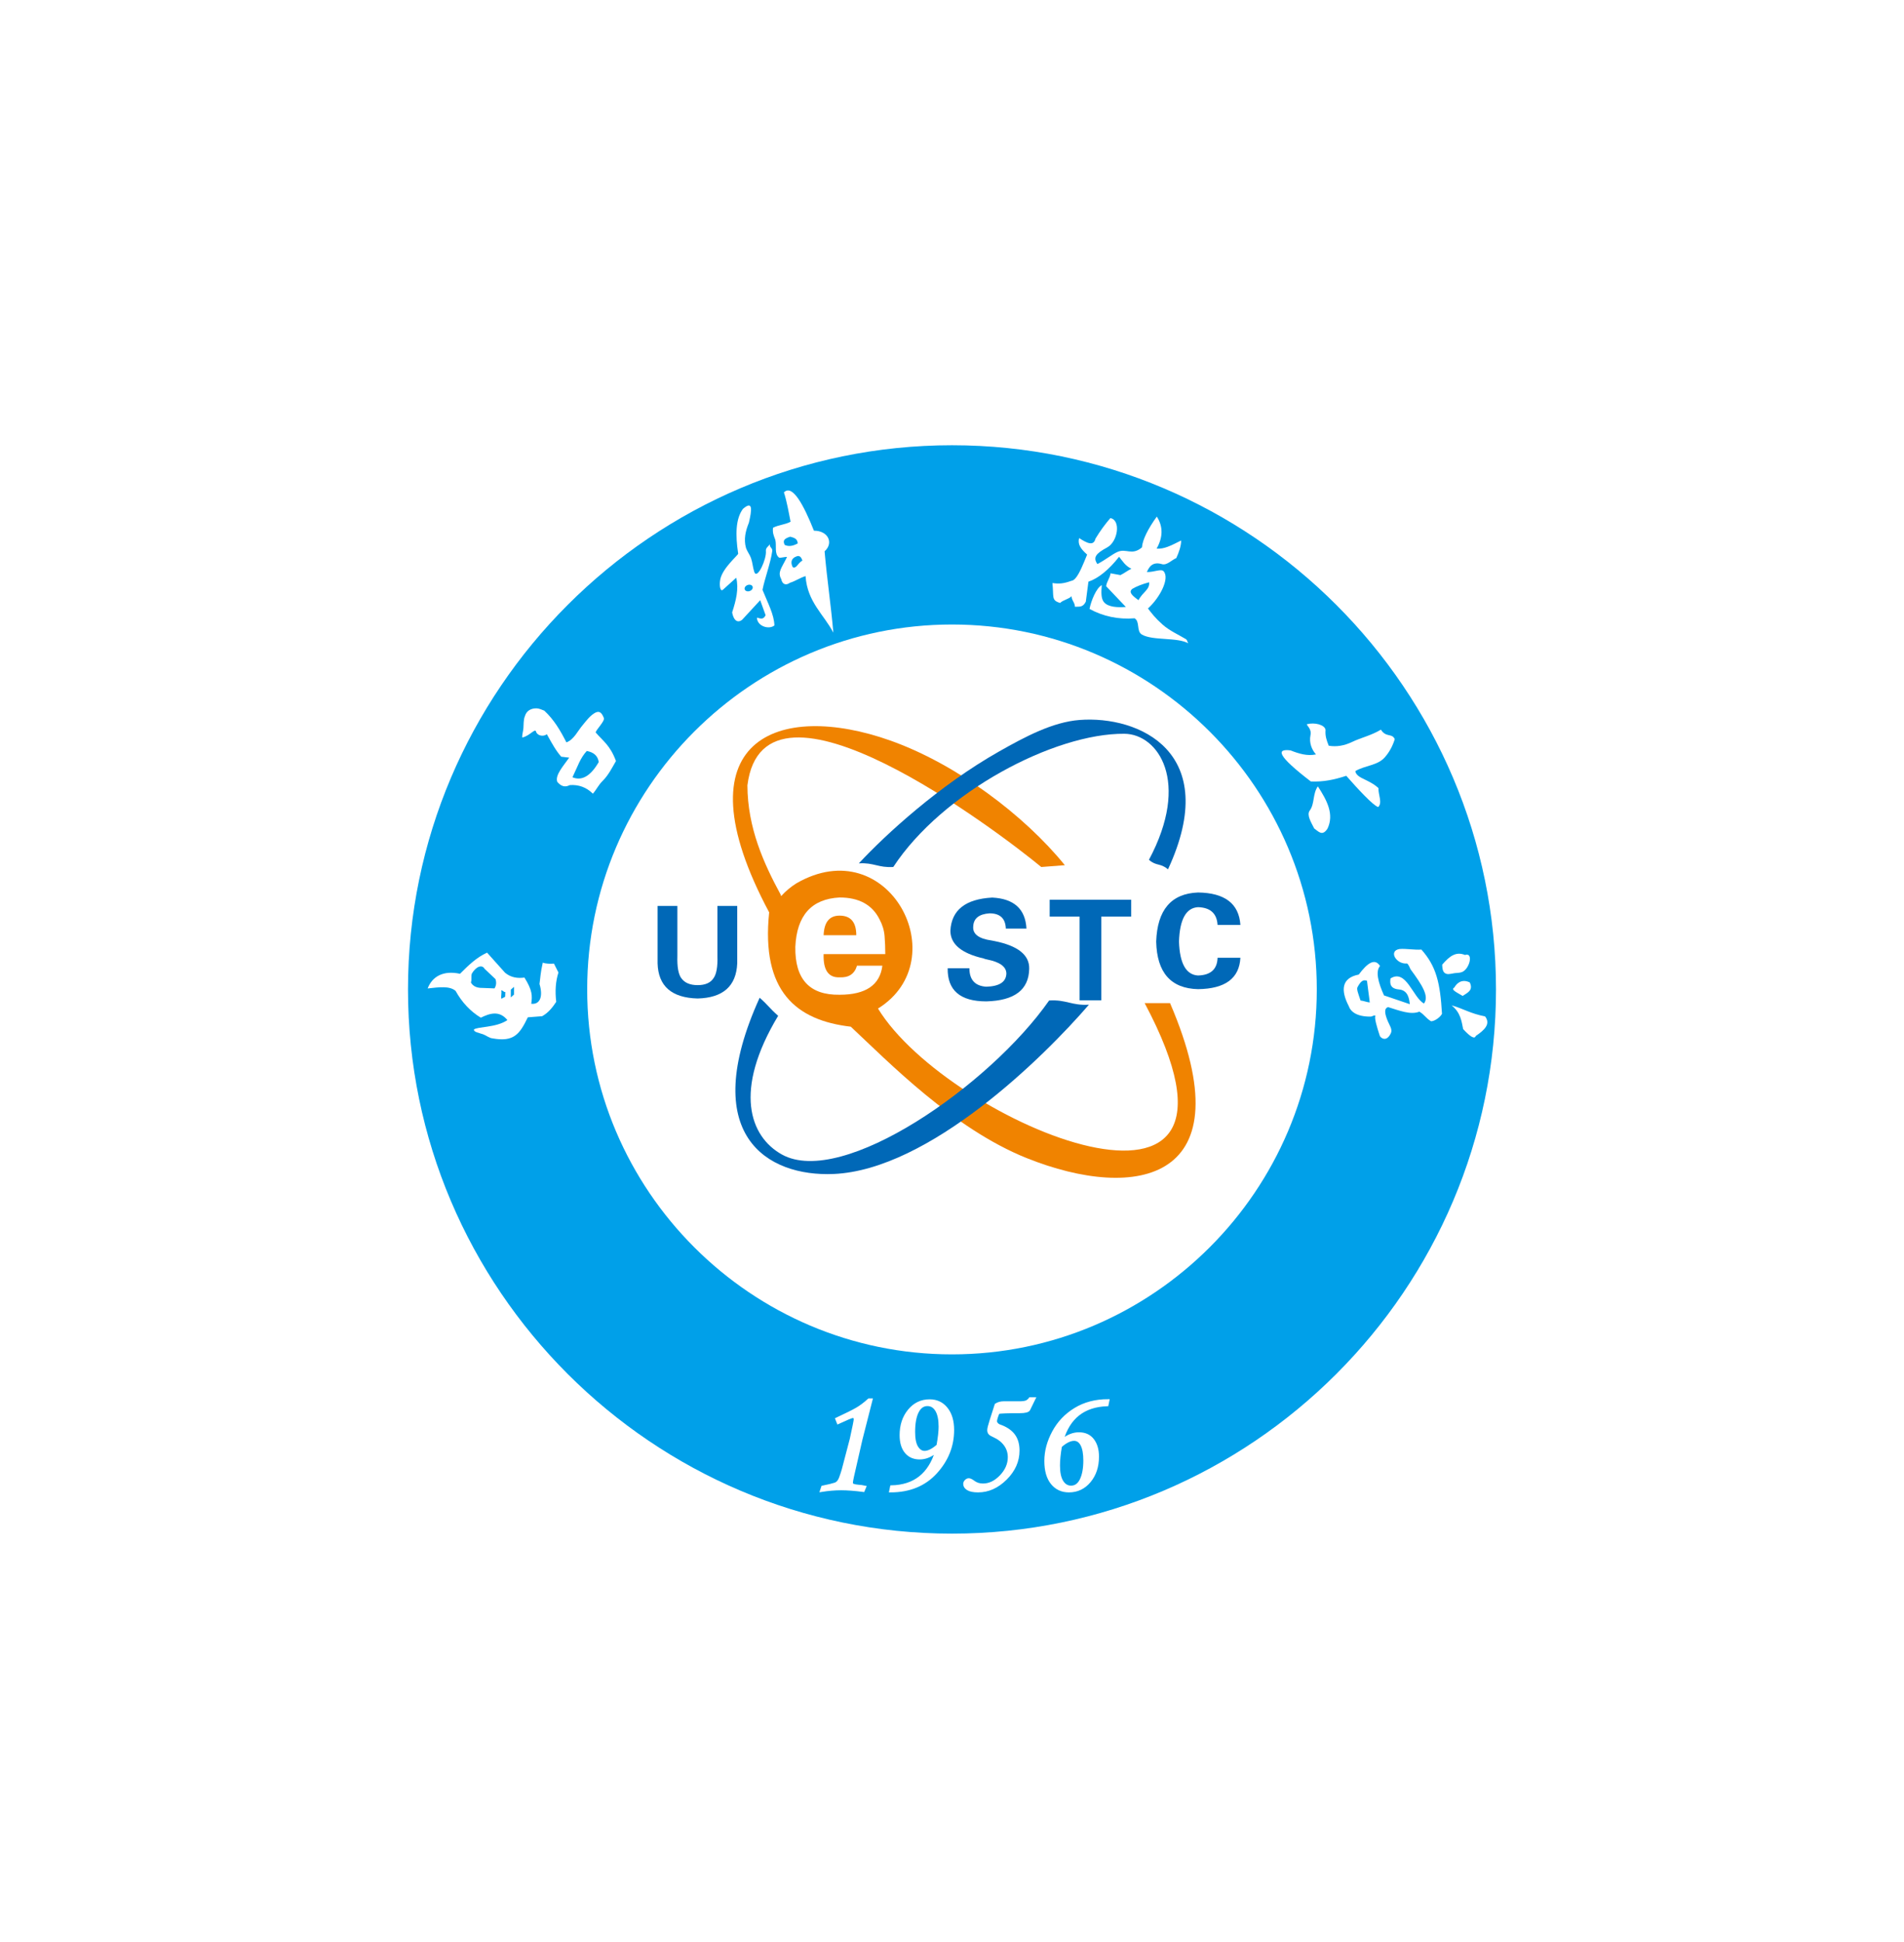 <svg width="154" height="157" viewBox="0 0 154 157" fill="none" xmlns="http://www.w3.org/2000/svg">
<g clip-path="url(#clip0_185_114)" filter="url(#filter0_d_185_114)">
<path d="M41 0H113C131.667 0 141 9.333 141 28V100C141 118.667 131.667 128 113 128H41C22.333 128 13 118.667 13 100V28C13 9.333 22.333 0 41 0Z" fill="white"/>
<path fill-rule="evenodd" clip-rule="evenodd" d="M77 20C101.235 20 121 39.766 121 64.001C121 88.234 101.235 108 77 108C52.766 108 33 88.234 33 64.001C33 39.766 52.766 20 77 20Z" fill="#00A0E9"/>
<path fill-rule="evenodd" clip-rule="evenodd" d="M76.999 34.494C93.25 34.494 106.505 47.748 106.505 64C106.505 80.251 93.25 93.506 76.999 93.506C60.748 93.506 47.493 80.251 47.493 64C47.493 47.748 60.748 34.494 76.999 34.494Z" fill="white"/>
<path fill-rule="evenodd" clip-rule="evenodd" d="M38.327 67.245C38.334 67.45 38.671 67.49 39.072 67.626C39.312 67.708 39.558 67.927 39.819 67.953C41.57 68.275 42.037 67.605 42.69 66.255C43.077 66.225 43.465 66.194 43.853 66.163C44.365 65.876 44.69 65.449 44.989 65.002C44.883 64.122 44.943 63.332 45.168 62.631C45.047 62.391 44.926 62.151 44.805 61.911C44.555 61.933 44.129 61.931 43.901 61.831C43.705 62.696 43.704 63.099 43.636 63.558C43.96 64.633 43.634 65.238 42.968 65.159C43.063 64.504 43.061 64.076 42.419 63.04C41.859 63.115 41.326 63.043 40.851 62.65C40.365 62.108 39.88 61.566 39.395 61.024C38.53 61.419 37.878 62.063 37.205 62.734C35.853 62.44 34.96 62.953 34.589 63.921C35.531 63.816 36.362 63.7 36.848 64.117C37.369 65.053 38.05 65.775 38.889 66.284C39.621 65.925 40.392 65.683 41.039 66.478C40.126 67.108 38.596 66.994 38.327 67.245ZM38.089 63.438C38.251 63.739 38.561 63.886 39.02 63.878C39.345 63.891 39.67 63.904 39.996 63.916C40.139 63.688 40.166 63.437 40.076 63.166C39.78 62.886 39.484 62.605 39.189 62.325C38.996 61.98 38.529 62.117 38.168 62.708C38.078 62.956 38.178 63.191 38.089 63.438ZM40.556 64.754C40.657 64.699 40.757 64.644 40.858 64.59C40.863 64.463 40.867 64.336 40.872 64.21C40.707 64.217 40.705 64.072 40.54 64.078C40.599 64.253 40.496 64.579 40.556 64.754ZM41.313 64.644C41.399 64.568 41.485 64.493 41.572 64.417C41.573 64.208 41.574 63.999 41.575 63.79C41.488 63.865 41.402 63.941 41.316 64.016C41.315 64.226 41.314 64.435 41.313 64.644Z" fill="white"/>
<path fill-rule="evenodd" clip-rule="evenodd" d="M42.238 43.632C42.224 43.387 42.31 43.163 42.334 42.884C42.361 42.566 42.332 42.191 42.453 41.911C42.587 41.447 42.968 41.273 43.377 41.273C43.59 41.272 43.827 41.382 44.023 41.459C44.804 42.181 45.318 43.055 45.812 44.023C46.426 43.808 46.731 43.077 47.166 42.584C47.298 42.434 47.776 41.753 48.245 41.584C48.526 41.483 48.698 41.684 48.841 42.054C48.937 42.303 48.216 42.993 48.179 43.222C48.759 43.903 49.356 44.259 49.821 45.533C49.537 46.019 49.211 46.682 48.739 47.142C48.406 47.468 48.211 47.893 47.953 48.172C47.431 47.656 46.807 47.425 46.079 47.48C45.769 47.638 45.445 47.652 45.075 47.219C44.875 46.694 45.544 45.955 46.039 45.258C45.824 45.233 45.609 45.208 45.394 45.183C44.961 44.69 44.663 44.145 44.231 43.366C43.928 43.599 43.442 43.471 43.355 43.151C43.274 42.859 42.85 43.505 42.238 43.632ZM46.302 46.846C46.748 45.928 46.908 45.326 47.46 44.72C48.037 44.827 48.359 45.125 48.426 45.618C47.767 46.751 47.059 47.161 46.302 46.846Z" fill="white"/>
<path fill-rule="evenodd" clip-rule="evenodd" d="M111.691 42.996C110.905 43.47 110.094 43.638 109.365 43.988C108.707 44.303 108.084 44.398 107.471 44.294C107.301 43.863 107.171 43.508 107.213 43.015C107.156 42.599 106.329 42.388 105.707 42.557C105.651 42.638 106.106 42.915 105.996 43.438C105.868 44.053 106.102 44.628 106.441 44.996C105.728 45.148 105.053 44.937 104.384 44.673C103.216 44.522 103.272 45.076 106.023 47.185C107.056 47.228 107.914 47.044 108.889 46.727C109.766 47.724 111.051 49.13 111.471 49.253C111.83 48.914 111.473 48.26 111.491 47.718C111.198 47.446 110.906 47.29 110.549 47.107C110.151 46.902 109.671 46.741 109.624 46.34C110.517 45.851 111.412 45.901 112.006 45.232C112.362 44.83 112.641 44.329 112.81 43.765C112.589 43.252 112.12 43.666 111.691 42.996ZM106.591 47.58C107.332 48.717 107.925 49.838 107.371 50.999C106.943 51.657 106.631 51.211 106.296 50.985C106.029 50.455 105.672 49.889 105.936 49.535C106.345 48.986 106.158 48.185 106.591 47.58Z" fill="white"/>
<path fill-rule="evenodd" clip-rule="evenodd" d="M118.49 61.212C117.775 60.919 117.25 61.29 116.649 61.997C116.66 62.454 116.744 62.68 117.022 62.746C117.2 62.789 117.435 62.712 117.655 62.683C117.876 62.654 118.081 62.672 118.284 62.579C118.879 62.307 119.191 60.978 118.49 61.212ZM118.304 64.525C118.684 64.268 119.188 64.08 118.879 63.434C118.185 63.1 117.792 63.562 117.639 63.831C117.366 64.013 117.617 64.128 118.304 64.525ZM120.118 66.181C118.916 65.947 118.389 65.567 117.409 65.285C118.147 65.886 118.214 66.579 118.344 67.209C118.937 67.85 119.277 68.034 119.365 67.761C120.053 67.294 120.595 66.806 120.118 66.181ZM113.192 60.732C113.717 60.683 114.439 60.824 114.965 60.775C116.187 62.148 116.483 63.492 116.632 65.97C116.504 66.237 116.035 66.578 115.746 66.573C115.301 66.304 115.247 66.065 114.802 65.796C114.105 66.078 113.197 65.714 112.275 65.43C111.905 65.537 112.021 66.018 112.252 66.575C112.382 66.888 112.642 67.231 112.498 67.536C112.126 68.324 111.646 67.889 111.599 67.746C111.365 67.032 111.142 66.288 111.251 66.118C111.047 66.069 111.05 66.198 110.821 66.197C109.753 66.195 109.25 65.818 109.083 65.332C108.434 64.072 108.493 63.068 109.901 62.797C110.591 61.868 111.198 61.438 111.619 62.103C111.246 62.539 111.46 63.411 111.941 64.482C112.636 64.718 113.332 64.954 114.027 65.191C113.987 64.823 113.914 64.062 113.149 64.001C112.336 63.937 112.435 63.38 112.468 63.11C113.742 62.31 114.278 64.664 115.175 65.136C115.608 64.567 115.042 63.661 114.085 62.366C114.057 62.311 113.896 61.89 113.782 61.901C112.95 61.981 112.267 60.888 113.192 60.732ZM110.565 63.299C110.628 63.887 110.727 64.467 110.789 65.055C110.48 65.014 110.354 64.934 110.044 64.894C109.869 64.369 109.71 63.983 109.797 63.82C110.058 63.334 110.25 63.184 110.565 63.299Z" fill="white"/>
<path fill-rule="evenodd" clip-rule="evenodd" d="M60.087 25.149C59.497 25.951 59.473 27.249 59.706 28.771C59.652 28.935 58.434 29.944 58.257 30.851C58.16 31.354 58.261 31.901 58.491 31.665C58.843 31.347 59.196 31.03 59.548 30.713C59.765 31.615 59.536 32.536 59.217 33.518C59.382 34.362 59.789 34.312 60.028 34.11C60.514 33.583 61.001 33.055 61.487 32.528C61.633 32.933 61.778 33.338 61.924 33.742C61.726 34.156 61.468 33.988 61.223 33.937C61.233 34.626 62.182 34.933 62.635 34.571C62.615 33.694 62.102 32.76 61.673 31.69C61.846 30.797 62.335 29.496 62.46 28.562C62.498 28.277 62.221 28.28 62.274 28.006C62.139 28.185 61.922 28.302 61.948 28.547C62.016 29.19 61.263 30.861 61.017 30.27C60.89 29.903 60.872 29.497 60.745 29.131C60.647 28.845 60.44 28.599 60.341 28.314C60.138 27.596 60.304 26.921 60.573 26.26C60.812 25.234 60.919 24.428 60.087 25.149ZM63.405 23.813C63.633 24.502 63.802 25.466 63.942 26.187C63.469 26.433 62.994 26.427 62.521 26.673C62.479 27.097 62.576 27.288 62.71 27.651C62.827 28.117 62.607 28.796 63.022 29.091C63.193 29.115 63.486 29.01 63.657 29.035C63.215 29.939 62.871 30.248 63.189 30.83C63.277 31.252 63.566 31.359 63.893 31.119C64.332 30.989 64.717 30.709 65.156 30.581C65.293 32.678 66.651 33.7 67.403 35.154C67.197 32.809 66.9 30.921 66.695 28.577C67.453 27.899 66.978 26.902 65.833 26.909C65.001 24.822 64.088 23.119 63.405 23.813ZM60.467 31.301C60.642 31.238 60.825 31.296 60.873 31.43C60.921 31.564 60.818 31.725 60.642 31.788C60.466 31.852 60.284 31.794 60.236 31.659C60.188 31.525 60.291 31.364 60.467 31.301ZM63.471 28.06C63.776 28.204 64.128 28.162 64.526 27.934C64.489 27.595 64.31 27.49 63.908 27.395C63.454 27.544 63.281 27.691 63.471 28.06ZM64.118 29.859C64.424 30.003 64.501 29.552 64.9 29.324C64.74 28.804 64.45 28.992 64.438 28.982C63.983 29.132 63.929 29.49 64.118 29.859Z" fill="white"/>
<path fill-rule="evenodd" clip-rule="evenodd" d="M89.811 25.889C89.377 26.386 88.974 26.941 88.602 27.556C88.454 28.185 87.899 27.91 87.284 27.505C87.153 27.997 87.391 28.366 87.93 28.84C87.634 29.559 87.319 30.373 86.989 30.75C86.879 30.876 86.767 30.953 86.653 30.962C86.022 31.193 85.662 31.216 85.123 31.142C85.246 32.278 85.012 32.54 85.751 32.752C85.964 32.513 86.459 32.443 86.672 32.204C86.666 32.529 86.948 32.734 86.942 33.06C87.272 33.032 87.572 33.147 87.823 32.65C87.894 32.11 87.964 31.571 88.035 31.031C88.826 30.771 89.709 30.05 90.514 29.017C90.757 29.314 91.022 29.766 91.511 29.985C91.21 30.127 90.925 30.357 90.624 30.5C90.29 30.444 90.158 30.409 89.824 30.354C89.777 30.738 89.514 31.013 89.467 31.397C89.999 31.956 90.53 32.515 91.061 33.075C90.384 33.127 89.657 33.088 89.311 32.711C89.042 32.418 89.067 31.875 89.115 31.31C88.676 31.528 88.247 32.584 88.123 33.233C89.204 33.833 90.468 34.102 91.765 33.991C92.222 34.258 91.899 35.038 92.356 35.306C93.228 35.817 95.243 35.508 96.116 36.019C96.01 35.886 96.064 35.765 95.895 35.663C95.335 35.325 94.596 34.999 94.04 34.507C93.426 33.962 93.174 33.615 92.848 33.198C93.811 32.332 94.628 30.77 94.118 30.191C93.918 29.965 93.364 30.267 92.763 30.252C92.93 29.854 93.217 29.383 93.975 29.612C94.377 29.734 94.752 29.287 95.14 29.125C95.348 28.674 95.54 28.134 95.534 27.701C94.668 28.136 94.159 28.402 93.549 28.36C94.074 27.432 94.079 26.568 93.566 25.769C92.865 26.734 92.403 27.646 92.365 28.258C91.546 28.95 91.089 28.312 90.382 28.627C89.957 28.815 89.521 29.196 88.762 29.608C88.391 29.078 88.618 28.765 89.547 28.264C90.413 27.798 90.683 26.062 89.811 25.889ZM91.571 31.619C91.926 31.408 92.384 31.228 92.943 31.079C93.01 31.678 92.434 31.85 92.086 32.526C91.524 32.127 91.288 31.871 91.571 31.619Z" fill="white"/>
<path fill-rule="evenodd" clip-rule="evenodd" d="M70.282 97.176H70.466L69.647 100.39L68.963 103.385C68.905 103.646 68.877 103.813 68.877 103.886C68.877 103.976 68.922 104.039 69.011 104.076C69.101 104.112 69.24 104.139 69.427 104.155C69.598 104.163 69.773 104.188 69.953 104.228L69.83 104.522C69.13 104.432 68.531 104.387 68.034 104.387C67.536 104.387 67.003 104.432 66.432 104.522L66.53 104.228C67.011 104.13 67.347 104.049 67.538 103.984C67.73 103.919 67.873 103.76 67.966 103.507C68.06 103.255 68.135 103.026 68.192 102.823L68.84 100.354C69.052 99.392 69.158 98.862 69.158 98.765C69.158 98.618 69.097 98.545 68.975 98.545C68.885 98.545 68.49 98.708 67.789 99.034L67.667 98.728C68.433 98.369 68.973 98.101 69.286 97.921C69.6 97.742 69.932 97.493 70.282 97.176ZM72.028 104.558L72.101 104.204C73.959 104.163 75.173 103.21 75.744 101.344C75.304 101.71 74.852 101.894 74.387 101.894C73.914 101.894 73.544 101.731 73.275 101.405C73.006 101.079 72.871 100.622 72.871 100.036C72.871 99.246 73.089 98.583 73.525 98.049C73.961 97.516 74.517 97.249 75.194 97.249C75.756 97.249 76.208 97.463 76.55 97.891C76.893 98.319 77.064 98.895 77.064 99.62C77.064 100.908 76.608 102.053 75.695 103.055C74.782 104.057 73.56 104.558 72.028 104.558ZM75.854 100.879C75.968 100.244 76.025 99.734 76.025 99.351C76.025 98.781 75.935 98.343 75.756 98.037C75.577 97.732 75.328 97.579 75.01 97.579C74.66 97.579 74.389 97.773 74.198 98.16C74.006 98.547 73.91 99.087 73.91 99.779C73.91 100.341 73.994 100.755 74.161 101.02C74.328 101.285 74.534 101.417 74.778 101.417C75.088 101.417 75.446 101.238 75.854 100.879ZM83.32 97.078H83.65L83.222 97.958C83.165 98.088 82.916 98.154 82.476 98.154C81.515 98.154 80.936 98.174 80.74 98.215C80.602 98.557 80.533 98.789 80.533 98.911C80.533 98.985 80.565 99.058 80.631 99.131C80.696 99.205 80.781 99.258 80.887 99.29C81.384 99.47 81.753 99.72 81.993 100.042C82.234 100.364 82.354 100.777 82.354 101.283C82.354 102.13 82.018 102.888 81.346 103.556C80.673 104.224 79.93 104.558 79.115 104.558C78.74 104.558 78.463 104.503 78.284 104.393C78.104 104.283 78.015 104.147 78.015 103.984C78.015 103.894 78.051 103.813 78.125 103.74C78.198 103.666 78.276 103.629 78.357 103.629C78.447 103.629 78.569 103.686 78.724 103.8C78.944 103.972 79.204 104.057 79.506 104.057C80.028 104.057 80.51 103.825 80.954 103.361C81.399 102.896 81.621 102.383 81.621 101.82C81.621 101.446 81.513 101.109 81.297 100.812C81.081 100.515 80.773 100.276 80.374 100.097C80.219 100.032 80.111 99.967 80.05 99.901C79.989 99.836 79.958 99.747 79.958 99.632C79.958 99.51 80.023 99.246 80.154 98.838L80.557 97.579C80.737 97.465 80.94 97.408 81.168 97.408H82.452C82.696 97.408 82.877 97.385 82.996 97.341C83.114 97.296 83.222 97.208 83.32 97.078ZM89.624 97.237L89.551 97.591C87.652 97.656 86.438 98.614 85.908 100.464C86.349 100.097 86.801 99.914 87.265 99.914C87.754 99.914 88.129 100.085 88.39 100.427C88.65 100.769 88.781 101.217 88.781 101.772C88.781 102.578 88.561 103.244 88.121 103.77C87.681 104.296 87.127 104.558 86.459 104.558C85.888 104.558 85.432 104.347 85.089 103.923C84.747 103.499 84.576 102.9 84.576 102.126C84.576 101.344 84.784 100.566 85.2 99.791C85.615 99.017 86.204 98.398 86.966 97.933C87.728 97.469 88.614 97.237 89.624 97.237ZM85.786 100.928C85.68 101.531 85.627 102.053 85.627 102.493C85.627 103.071 85.719 103.505 85.902 103.794C86.086 104.084 86.328 104.228 86.629 104.228C86.988 104.228 87.261 104.031 87.449 103.636C87.636 103.24 87.73 102.725 87.73 102.089C87.73 101.535 87.654 101.113 87.504 100.824C87.353 100.535 87.143 100.39 86.874 100.39C86.556 100.39 86.194 100.57 85.786 100.928Z" fill="white"/>
<path fill-rule="evenodd" clip-rule="evenodd" d="M70.282 97.176H70.466L69.647 100.39L68.963 103.385C68.905 103.646 68.877 103.813 68.877 103.886C68.877 103.976 68.922 104.039 69.011 104.076C69.101 104.112 69.24 104.139 69.427 104.155C69.598 104.163 69.773 104.188 69.953 104.228L69.83 104.522C69.13 104.432 68.531 104.387 68.034 104.387C67.536 104.387 67.003 104.432 66.432 104.522L66.53 104.228C67.011 104.13 67.347 104.049 67.538 103.984C67.73 103.919 67.873 103.76 67.966 103.507C68.06 103.255 68.135 103.026 68.192 102.823L68.84 100.354C69.052 99.392 69.158 98.862 69.158 98.765C69.158 98.618 69.097 98.545 68.975 98.545C68.885 98.545 68.49 98.708 67.789 99.034L67.667 98.728C68.433 98.369 68.973 98.101 69.286 97.921C69.6 97.742 69.932 97.493 70.282 97.176ZM72.028 104.558L72.101 104.204C73.959 104.163 75.173 103.21 75.744 101.344C75.304 101.71 74.852 101.894 74.387 101.894C73.914 101.894 73.544 101.731 73.275 101.405C73.006 101.079 72.871 100.622 72.871 100.036C72.871 99.246 73.089 98.583 73.525 98.049C73.961 97.516 74.517 97.249 75.194 97.249C75.756 97.249 76.208 97.463 76.55 97.891C76.893 98.319 77.064 98.895 77.064 99.62C77.064 100.908 76.608 102.053 75.695 103.055C74.782 104.057 73.56 104.558 72.028 104.558ZM75.854 100.879C75.968 100.244 76.025 99.734 76.025 99.351C76.025 98.781 75.935 98.343 75.756 98.037C75.577 97.732 75.328 97.579 75.01 97.579C74.66 97.579 74.389 97.773 74.198 98.16C74.006 98.547 73.91 99.087 73.91 99.779C73.91 100.341 73.994 100.755 74.161 101.02C74.328 101.285 74.534 101.417 74.778 101.417C75.088 101.417 75.446 101.238 75.854 100.879ZM83.32 97.078H83.65L83.222 97.958C83.165 98.088 82.916 98.154 82.476 98.154C81.515 98.154 80.936 98.174 80.74 98.215C80.602 98.557 80.533 98.789 80.533 98.911C80.533 98.985 80.565 99.058 80.631 99.131C80.696 99.205 80.781 99.258 80.887 99.29C81.384 99.47 81.753 99.72 81.993 100.042C82.234 100.364 82.354 100.777 82.354 101.283C82.354 102.13 82.018 102.888 81.346 103.556C80.673 104.224 79.93 104.558 79.115 104.558C78.74 104.558 78.463 104.503 78.284 104.393C78.104 104.283 78.015 104.147 78.015 103.984C78.015 103.894 78.051 103.813 78.125 103.74C78.198 103.666 78.276 103.629 78.357 103.629C78.447 103.629 78.569 103.686 78.724 103.8C78.944 103.972 79.204 104.057 79.506 104.057C80.028 104.057 80.51 103.825 80.954 103.361C81.399 102.896 81.621 102.383 81.621 101.82C81.621 101.446 81.513 101.109 81.297 100.812C81.081 100.515 80.773 100.276 80.374 100.097C80.219 100.032 80.111 99.967 80.05 99.901C79.989 99.836 79.958 99.747 79.958 99.632C79.958 99.51 80.023 99.246 80.154 98.838L80.557 97.579C80.737 97.465 80.94 97.408 81.168 97.408H82.452C82.696 97.408 82.877 97.385 82.996 97.341C83.114 97.296 83.222 97.208 83.32 97.078ZM89.624 97.237L89.551 97.591C87.652 97.656 86.438 98.614 85.908 100.464C86.349 100.097 86.801 99.914 87.265 99.914C87.754 99.914 88.129 100.085 88.39 100.427C88.65 100.769 88.781 101.217 88.781 101.772C88.781 102.578 88.561 103.244 88.121 103.77C87.681 104.296 87.127 104.558 86.459 104.558C85.888 104.558 85.432 104.347 85.089 103.923C84.747 103.499 84.576 102.9 84.576 102.126C84.576 101.344 84.784 100.566 85.2 99.791C85.615 99.017 86.204 98.398 86.966 97.933C87.728 97.469 88.614 97.237 89.624 97.237ZM85.786 100.928C85.68 101.531 85.627 102.053 85.627 102.493C85.627 103.071 85.719 103.505 85.902 103.794C86.086 104.084 86.328 104.228 86.629 104.228C86.988 104.228 87.261 104.031 87.449 103.636C87.636 103.24 87.73 102.725 87.73 102.089C87.73 101.535 87.654 101.113 87.504 100.824C87.353 100.535 87.143 100.39 86.874 100.39C86.556 100.39 86.194 100.57 85.786 100.928Z" stroke="white" stroke-width="0.216"/>
<path fill-rule="evenodd" clip-rule="evenodd" d="M63.198 56.439C63.168 56.471 63.154 56.359 63.133 56.319C61.772 53.809 60.466 50.933 60.452 47.499C61.785 36.831 80.812 51.284 84.22 54.101C84.856 54.052 85.491 54.003 86.127 53.954C82.845 49.908 77.336 45.77 72.043 43.887C62.981 40.663 54.692 43.691 62.212 57.769C61.551 64.151 64.388 66.499 68.815 67.012C71.823 69.824 77.101 75.258 83.047 77.639C91.906 81.186 100.844 79.541 94.636 65.105H92.582C103.767 86.123 76.675 74.828 71.015 65.545C77.366 61.597 71.873 51.108 64.413 55.422C63.956 55.708 63.551 56.047 63.198 56.439Z" fill="#F08300"/>
<path fill-rule="evenodd" clip-rule="evenodd" d="M71.604 61.142C71.604 60.633 71.584 60.145 71.546 59.675C71.506 59.206 71.368 58.756 71.135 58.325C70.547 57.154 69.473 56.565 67.908 56.565C65.638 56.683 64.446 58.012 64.328 60.556C64.288 63.177 65.482 64.466 67.908 64.429C70.019 64.429 71.173 63.645 71.368 62.081H69.315C69.12 62.746 68.649 63.059 67.908 63.02C67.007 63.059 66.576 62.434 66.616 61.142H71.604ZM66.616 59.617C66.657 58.56 67.085 58.032 67.908 58.032C68.807 58.032 69.258 58.56 69.258 59.617H66.616Z" fill="white"/>
<path fill-rule="evenodd" clip-rule="evenodd" d="M84.856 64.894C86.254 64.807 86.676 65.321 88.075 65.233C84.388 69.513 75.158 78.581 67.435 78.921C62.05 79.157 56.398 75.776 61.442 64.672C62.142 65.284 62.24 65.52 62.939 66.132C59.302 72.173 60.636 75.9 63.243 77.347C68.132 80.058 80.073 71.742 84.856 64.894Z" fill="#0068B7"/>
<path fill-rule="evenodd" clip-rule="evenodd" d="M72.251 54.099C71.041 54.175 70.676 53.73 69.466 53.806C71.651 51.456 75.985 47.487 80.818 44.754C82.936 43.556 85.15 42.378 87.321 42.212C92.102 41.846 98.872 44.806 94.469 54.292C93.864 53.762 93.534 54.05 92.929 53.52C96.311 47.189 93.67 43.352 90.947 43.328C85.279 43.278 76.221 48.05 72.251 54.099Z" fill="#0068B7"/>
<path fill-rule="evenodd" clip-rule="evenodd" d="M58.028 57.25V61.291C58.055 62.172 57.948 62.771 57.709 63.092C57.468 63.465 57.041 63.652 56.428 63.652C55.814 63.652 55.375 63.465 55.107 63.092C54.868 62.771 54.76 62.172 54.788 61.291V57.25H53.187V61.892C53.241 63.732 54.32 64.679 56.428 64.732C58.482 64.679 59.549 63.732 59.629 61.892V57.25H58.028Z" fill="#0068B7"/>
<path fill-rule="evenodd" clip-rule="evenodd" d="M83.022 59.077C82.936 57.494 82.012 56.66 80.255 56.572C78.087 56.69 76.958 57.582 76.87 59.253C76.87 60.337 77.765 61.085 79.552 61.494C79.61 61.524 79.713 61.554 79.859 61.582C80.885 61.788 81.397 62.169 81.397 62.726C81.369 63.399 80.827 63.749 79.771 63.779C78.864 63.721 78.408 63.223 78.408 62.285H76.651C76.621 64.072 77.662 64.966 79.771 64.966C82.057 64.908 83.214 64.029 83.244 62.33C83.272 61.216 82.334 60.468 80.431 60.087C80.313 60.059 80.24 60.044 80.21 60.044C79.156 59.898 78.657 59.517 78.717 58.901C78.746 58.258 79.186 57.905 80.035 57.847C80.885 57.847 81.324 58.258 81.353 59.077H83.022Z" fill="#0068B7"/>
<path fill-rule="evenodd" clip-rule="evenodd" d="M84.9 58.111H87.317V64.878H89.076V58.111H91.493V56.748H84.9V58.111Z" fill="#0068B7"/>
<path fill-rule="evenodd" clip-rule="evenodd" d="M100.326 58.781C100.208 57.063 99.066 56.19 96.899 56.162C94.73 56.244 93.603 57.568 93.515 60.132C93.573 62.64 94.701 63.923 96.899 63.977C99.096 63.949 100.238 63.105 100.326 61.441H98.48C98.451 62.368 97.925 62.844 96.899 62.872C95.932 62.818 95.419 61.903 95.359 60.132C95.419 58.33 95.932 57.403 96.899 57.349C97.895 57.377 98.421 57.854 98.48 58.781H100.326Z" fill="#0068B7"/>
</g>
<defs>
<filter id="filter0_d_185_114" x="0" y="0" width="154" height="157" filterUnits="userSpaceOnUse" color-interpolation-filters="sRGB">
<feFlood flood-opacity="0" result="BackgroundImageFix"/>
<feColorMatrix in="SourceAlpha" type="matrix" values="0 0 0 0 0 0 0 0 0 0 0 0 0 0 0 0 0 0 127 0" result="hardAlpha"/>
<feOffset dy="16"/>
<feGaussianBlur stdDeviation="6.5"/>
<feColorMatrix type="matrix" values="0 0 0 0 0 0 0 0 0 0 0 0 0 0 0 0 0 0 0.03 0"/>
<feBlend mode="normal" in2="BackgroundImageFix" result="effect1_dropShadow_185_114"/>
<feBlend mode="normal" in="SourceGraphic" in2="effect1_dropShadow_185_114" result="shape"/>
</filter>
<clipPath id="clip0_185_114">
<rect width="128" height="128" fill="white" transform="translate(13)"/>
</clipPath>
</defs>
</svg>

